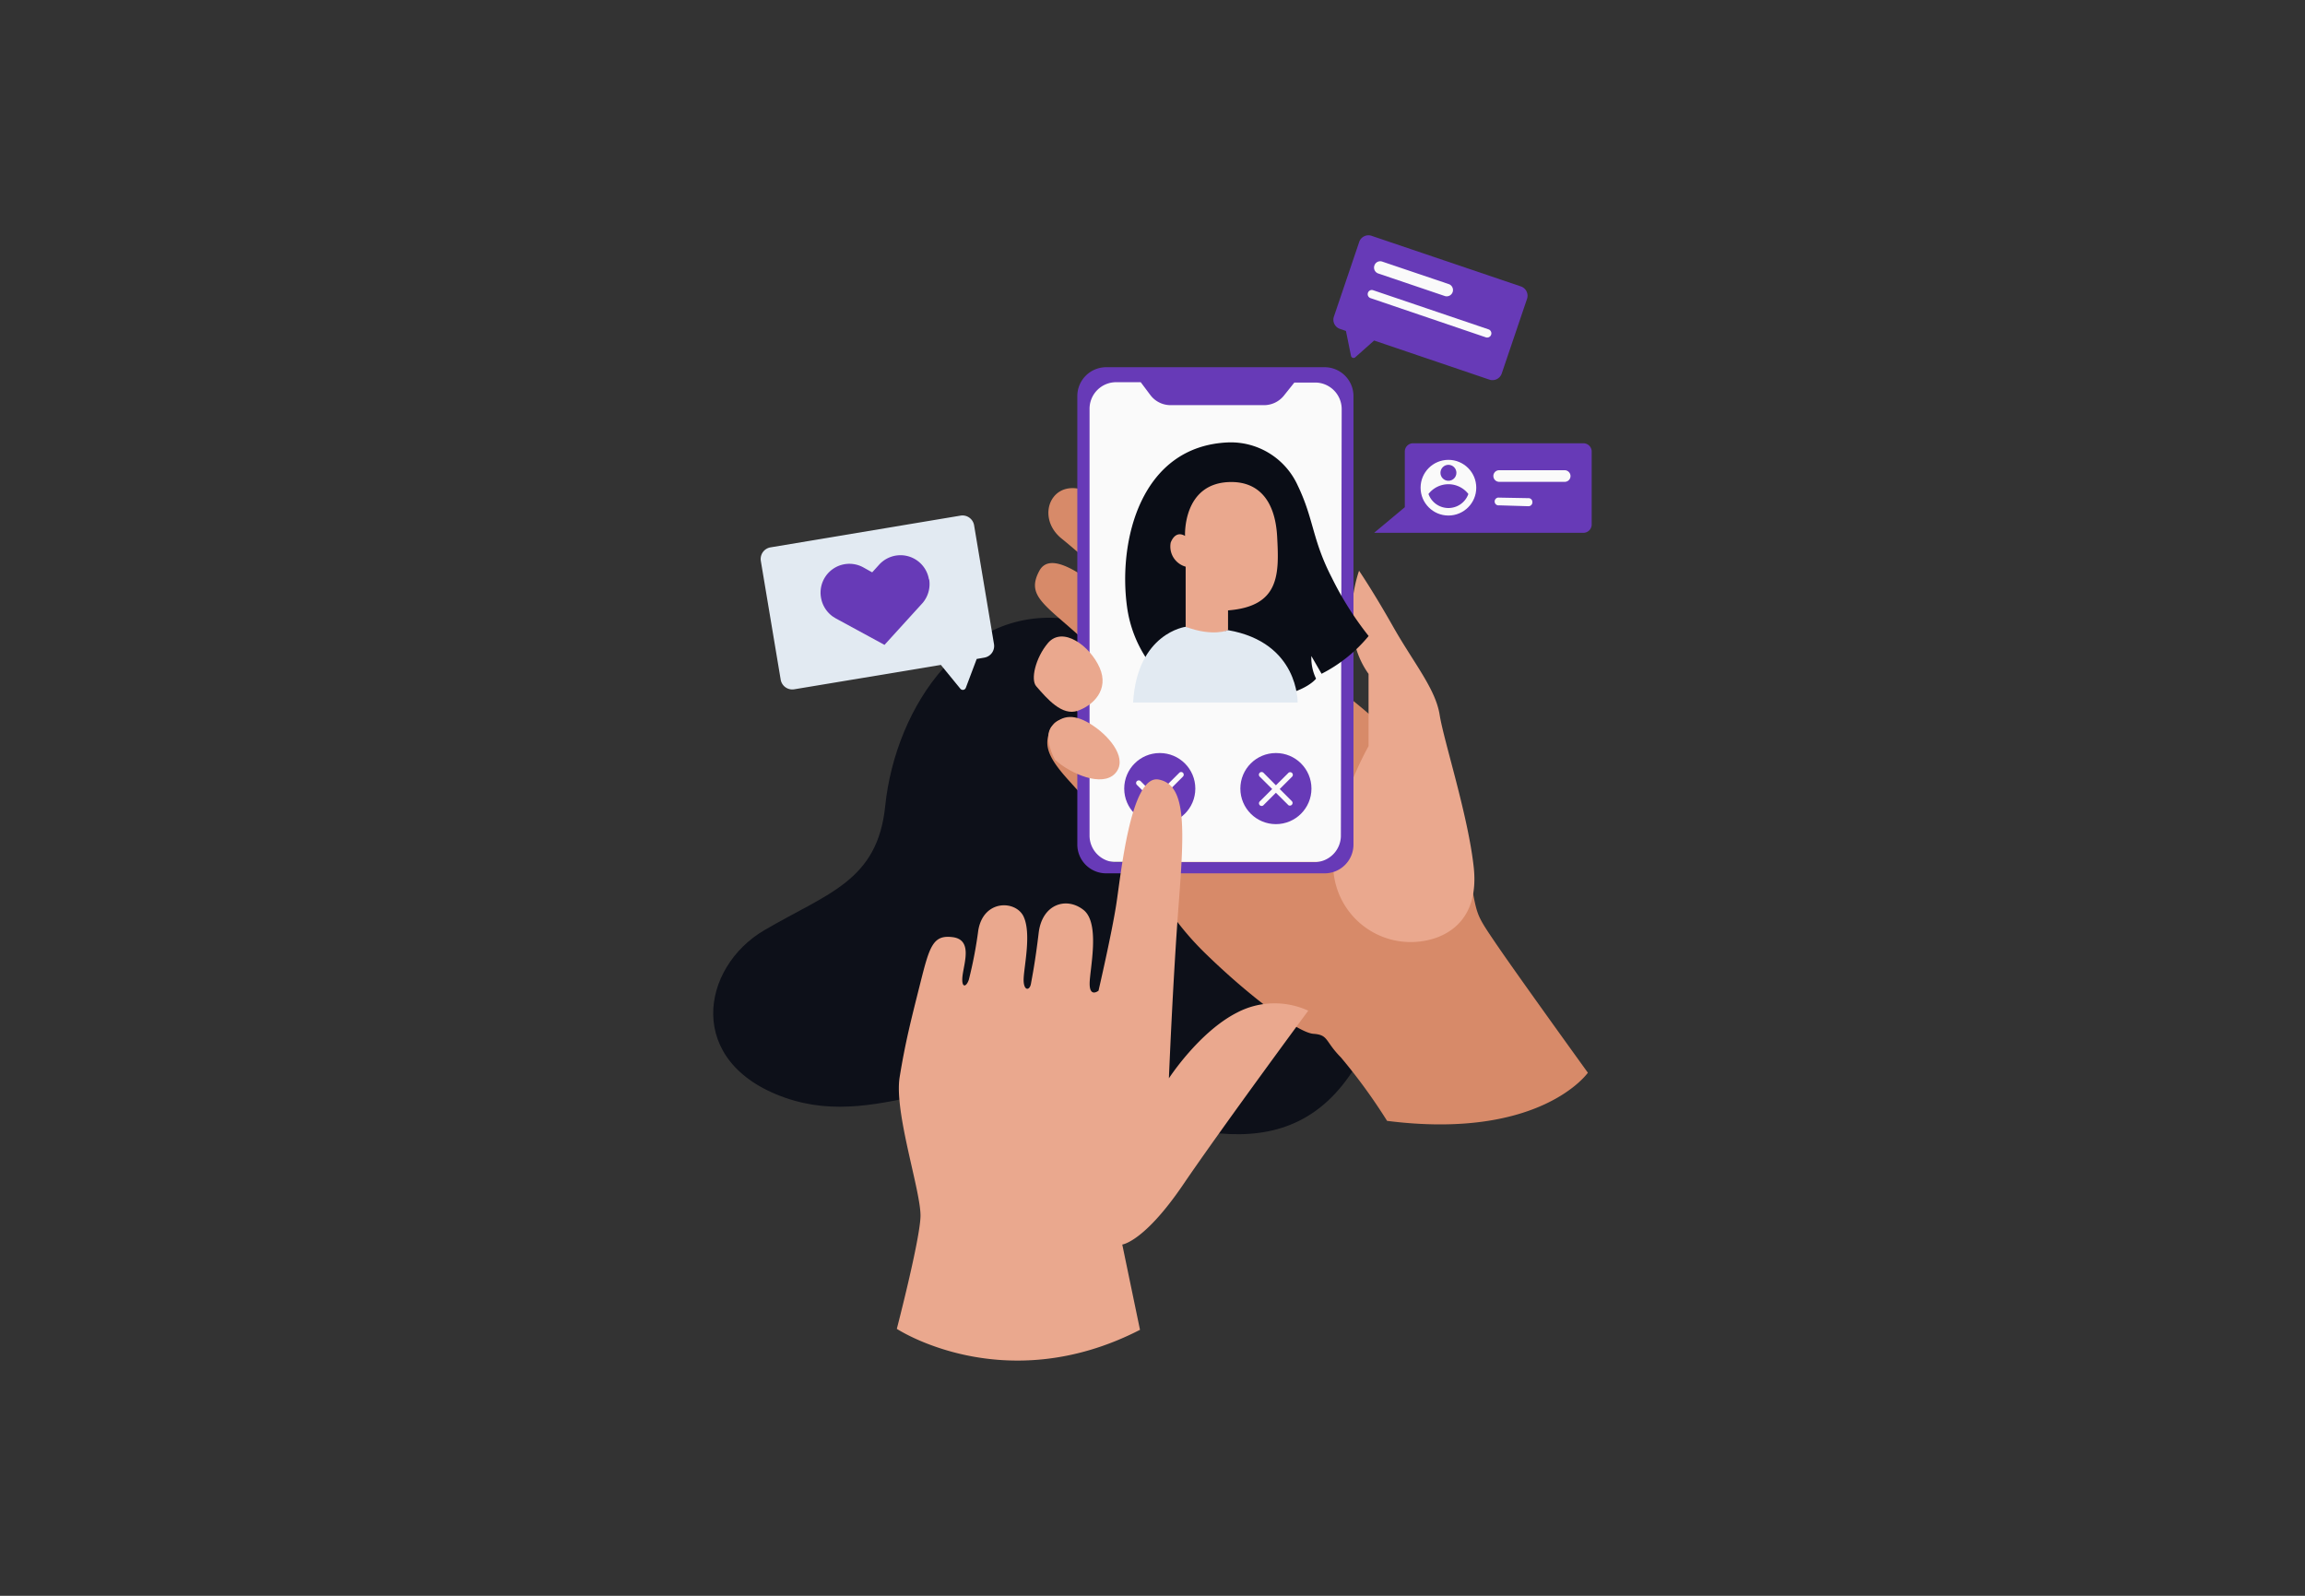 <svg id="Layer_1" data-name="Layer 1" xmlns="http://www.w3.org/2000/svg" viewBox="0 0 260 180"><rect x="0" y="0" width="260" height="180" fill="#333333" stroke="none"/><title>Flat Web Illustrations Pack - Scene 30</title><path d="M99.85,90.92c-.87,8.47-6.47,9.81-13.63,14s-9,14.91,2.31,18.89,20.75-5.27,34.41,0,26.36,8.38,32.6-9.18S167.1,87.94,152,84.39,134,72.46,121.52,70,101,79.72,99.85,90.92Z" fill="#0d1019"/><path d="M165.71,98.51c1,4.88.57,4.3,3,7.88S179.11,121,179.11,121s-5.32,7.63-22.65,5.43a63.72,63.72,0,0,0-5.21-7.16c-1.83-1.85-1.37-2.54-3.1-2.66s-7.28-4.27-12.25-9.13a32.29,32.29,0,0,1-7.05-10.21s-5.86-6.54-8.36-9.31-2.82-4.12-1.84-6,4.6-.29,7.11,2.53,5.63,5.83,5.63,5.83l.65-.46s-7.35-7.28-10.47-9.59-5.33-4.62-3.88-6.93,4.81-.81,10.12,4.85,7.63,7.3,7.63,7.3l.58-1S125.4,75,121.52,71.53s-5.74-4.45-4.28-7.15,6.36,1.48,10,4.62,12.27,11.29,12.27,11.29l.66-1.43s-16.95-15.33-20.41-18.1-.54-8.32,4.64-4.27,15.77,12.71,19.77,16.05,9.73,6.84,14.2,11.85S165.71,98.51,165.71,98.51Z" fill="#d78a69"/><path d="M150.38,97.61a8.75,8.75,0,0,0,11.86,8.08c3.08-1.24,4.4-4,4-7.81-.62-5.85-3.39-14.32-3.85-17.25s-2.93-5.85-5.24-9.93-3.85-6.32-3.85-6.32-2.47,6.7,1.07,11.63v8.16S150.31,91.22,150.38,97.61Z" fill="#eaa88e"/><rect x="122.21" y="42.88" width="29.8" height="54.34" rx="2.41" fill="#fafafa"/><path d="M149.41,41.42H124.78a3.26,3.26,0,0,0-3.26,3.26V95.26a3.25,3.25,0,0,0,3.26,3.25h24.63a3.25,3.25,0,0,0,3.26-3.25V44.68A3.26,3.26,0,0,0,149.41,41.42Zm1.84,52.83a3,3,0,0,1-3,3H125.9a3,3,0,0,1-3-3V46.11a3,3,0,0,1,3-3h2.77l1.08,1.44a2.85,2.85,0,0,0,2.3,1.15h10.52a2.88,2.88,0,0,0,2.31-1.15L146,43.15h2.34a3,3,0,0,1,3,3Z" fill="#673AB7"/><path d="M138.6,49.9a8.29,8.29,0,0,1,7.78,4.86c1.84,3.82,1.61,6.07,3.85,10.41a36.44,36.44,0,0,0,4.15,6.57A16.69,16.69,0,0,1,149.07,76l-1.15-2a5.34,5.34,0,0,0,.53,2.55s-1.77,2.39-8.31,2.24h-5.93a13.94,13.94,0,0,1-7.09-10.4C126.12,61,128.66,50.27,138.6,49.9Z" fill="#0a0d16"/><path d="M138.9,54.37c2.93,0,4.93,1.92,5.16,6.16s.31,7.86-5.54,8.32v2.23a4.85,4.85,0,0,1-4.78-.38V63.92a2.36,2.36,0,0,1-1.69-2.7s.46-1.46,1.62-.77C133.67,60.45,133.36,54.37,138.9,54.37Z" fill="#eaa88e"/><path d="M127.81,79.24h18.56s.16-6.77-7.85-8.16c0,0-1.7.77-4.78-.38C133.74,70.7,128.28,71.39,127.81,79.24Z" fill="#e2eaf2"/><circle cx="130.82" cy="88.95" r="4.01" fill="#673AB7"/><path d="M133.44,87.17a.29.29,0,0,0-.42,0l-2.66,2.65-1.7-1.71a.31.31,0,0,0-.42,0,.29.29,0,0,0,0,.42l1.91,1.92a.3.3,0,0,0,.21.09.31.31,0,0,0,.22-.09l2.86-2.86A.31.31,0,0,0,133.44,87.17Z" fill="#fafafa"/><circle cx="143.92" cy="88.95" r="4.01" fill="#673AB7"/><path d="M144.35,89l1.36-1.36a.3.3,0,1,0-.42-.42l-1.37,1.36-1.4-1.41a.3.3,0,0,0-.43.43L143.5,89l-1.37,1.37a.3.3,0,1,0,.42.42l1.37-1.37,1.34,1.33a.27.27,0,0,0,.24.12.3.3,0,0,0,.3-.3.29.29,0,0,0-.09-.21Z" fill="#fafafa"/><path d="M119,85.71c1.84,1.62,5.31,3.09,6.77,1.55s-.38-4-2.46-5.4-3.47-1.23-4.62,0S119,85.71,119,85.71Z" fill="#eaa88e"/><path d="M116.88,77.4c1.25,1.44,2.92,3.39,4.69,2.77s3.55-2.39,2.47-4.85-4.17-4.75-5.84-2.78C116.78,74.24,116.24,76.66,116.88,77.4Z" fill="#eaa88e"/><path d="M128.59,150l-2-9.62s2.46-.28,6.86-6.75S147.57,114,147.57,114a9.12,9.12,0,0,0-8,.2c-4.32,2.18-7.72,7.43-7.72,7.43s.44-10.91,1.1-19.6.89-13.51-2.26-14.1-4.25,10.71-4.78,14.1-2,9.72-2,9.72-1,.8-1-.79,1.23-6.8-.69-8.32-4.67-.68-5.06,2.59-.72,4.88-.87,5.73-.91.85-.82-.68.85-5,0-6.87-4.52-2-5.12,1.52a47.7,47.7,0,0,1-1.07,5.59c-.31.9-.89.94-.7-.52s1.11-4-1.11-4.29-2.61,1-3.65,5.14-1.69,6.64-2.34,10.64,2.45,13,2.35,15.76-2.67,12.64-2.67,12.64S113.26,157.87,128.59,150Z" fill="#eaa88e"/><path d="M108.35,58.16,86.92,61.74a1.33,1.33,0,0,0-1.1,1.53l2.24,13.39a1.33,1.33,0,0,0,1.53,1.09L106.13,75l2.2,2.69a.36.36,0,0,0,.61-.1l1.23-3.26.85-.15a1.33,1.33,0,0,0,1.1-1.53l-2.24-13.38A1.33,1.33,0,0,0,108.35,58.16Z" fill="#e2eaf2"/><path d="M104.81,65.36a3.29,3.29,0,0,1-.56,2.42,2.42,2.42,0,0,1-.25.31l-4.23,4.65-5.52-3-.33-.21a3.28,3.28,0,0,1-1.31-2.11A3.25,3.25,0,0,1,97.38,64l1,.56.78-.86a3.25,3.25,0,0,1,5.62,1.65Z" fill="#673AB7"/><path d="M154.68,26.59l16.88,5.72a1.11,1.11,0,0,1,.69,1.39l-2.86,8.44a1.1,1.1,0,0,1-1.39.68l-13-4.41-2.13,1.89a.29.29,0,0,1-.48-.17l-.57-2.8-.67-.23a1.09,1.09,0,0,1-.69-1.38l2.86-8.44A1.1,1.1,0,0,1,154.68,26.59Z" fill="#673AB7"/><path d="M163,33.4l-7.53-2.55a.7.7,0,0,1-.44-.9.69.69,0,0,1,.89-.44l7.54,2.55A.71.71,0,0,1,163,33.4Z" fill="#fafafa"/><path d="M167.6,38.05l-13-4.42a.47.47,0,0,1-.3-.6.46.46,0,0,1,.6-.29l13,4.41a.47.47,0,0,1-.3.9Z" fill="#fafafa"/><path d="M178.62,50H159.39a.93.93,0,0,0-.93.94v6.27L155,60.1h23.6a.94.94,0,0,0,.94-.93V51A.94.94,0,0,0,178.62,50Z" fill="#673AB7"/><circle cx="163.38" cy="55.01" r="3.14" fill="#fafafa"/><path d="M161.13,55.72a2.39,2.39,0,0,0,4.5,0,2.85,2.85,0,0,0-4.5,0Z" fill="#673AB7"/><circle cx="163.38" cy="53.33" r="0.9" fill="#673AB7"/><path d="M176.49,54.35l-7.38,0a.66.66,0,0,1-.66-.66.65.65,0,0,1,.66-.65l7.38,0a.66.66,0,0,1,.66.66A.65.65,0,0,1,176.49,54.35Z" fill="#fafafa"/><path d="M172.41,57.1,169.1,57a.44.44,0,1,1,0-.87l3.32.06a.43.43,0,0,1,.43.44A.44.44,0,0,1,172.41,57.1Z" fill="#fafafa"/></svg>